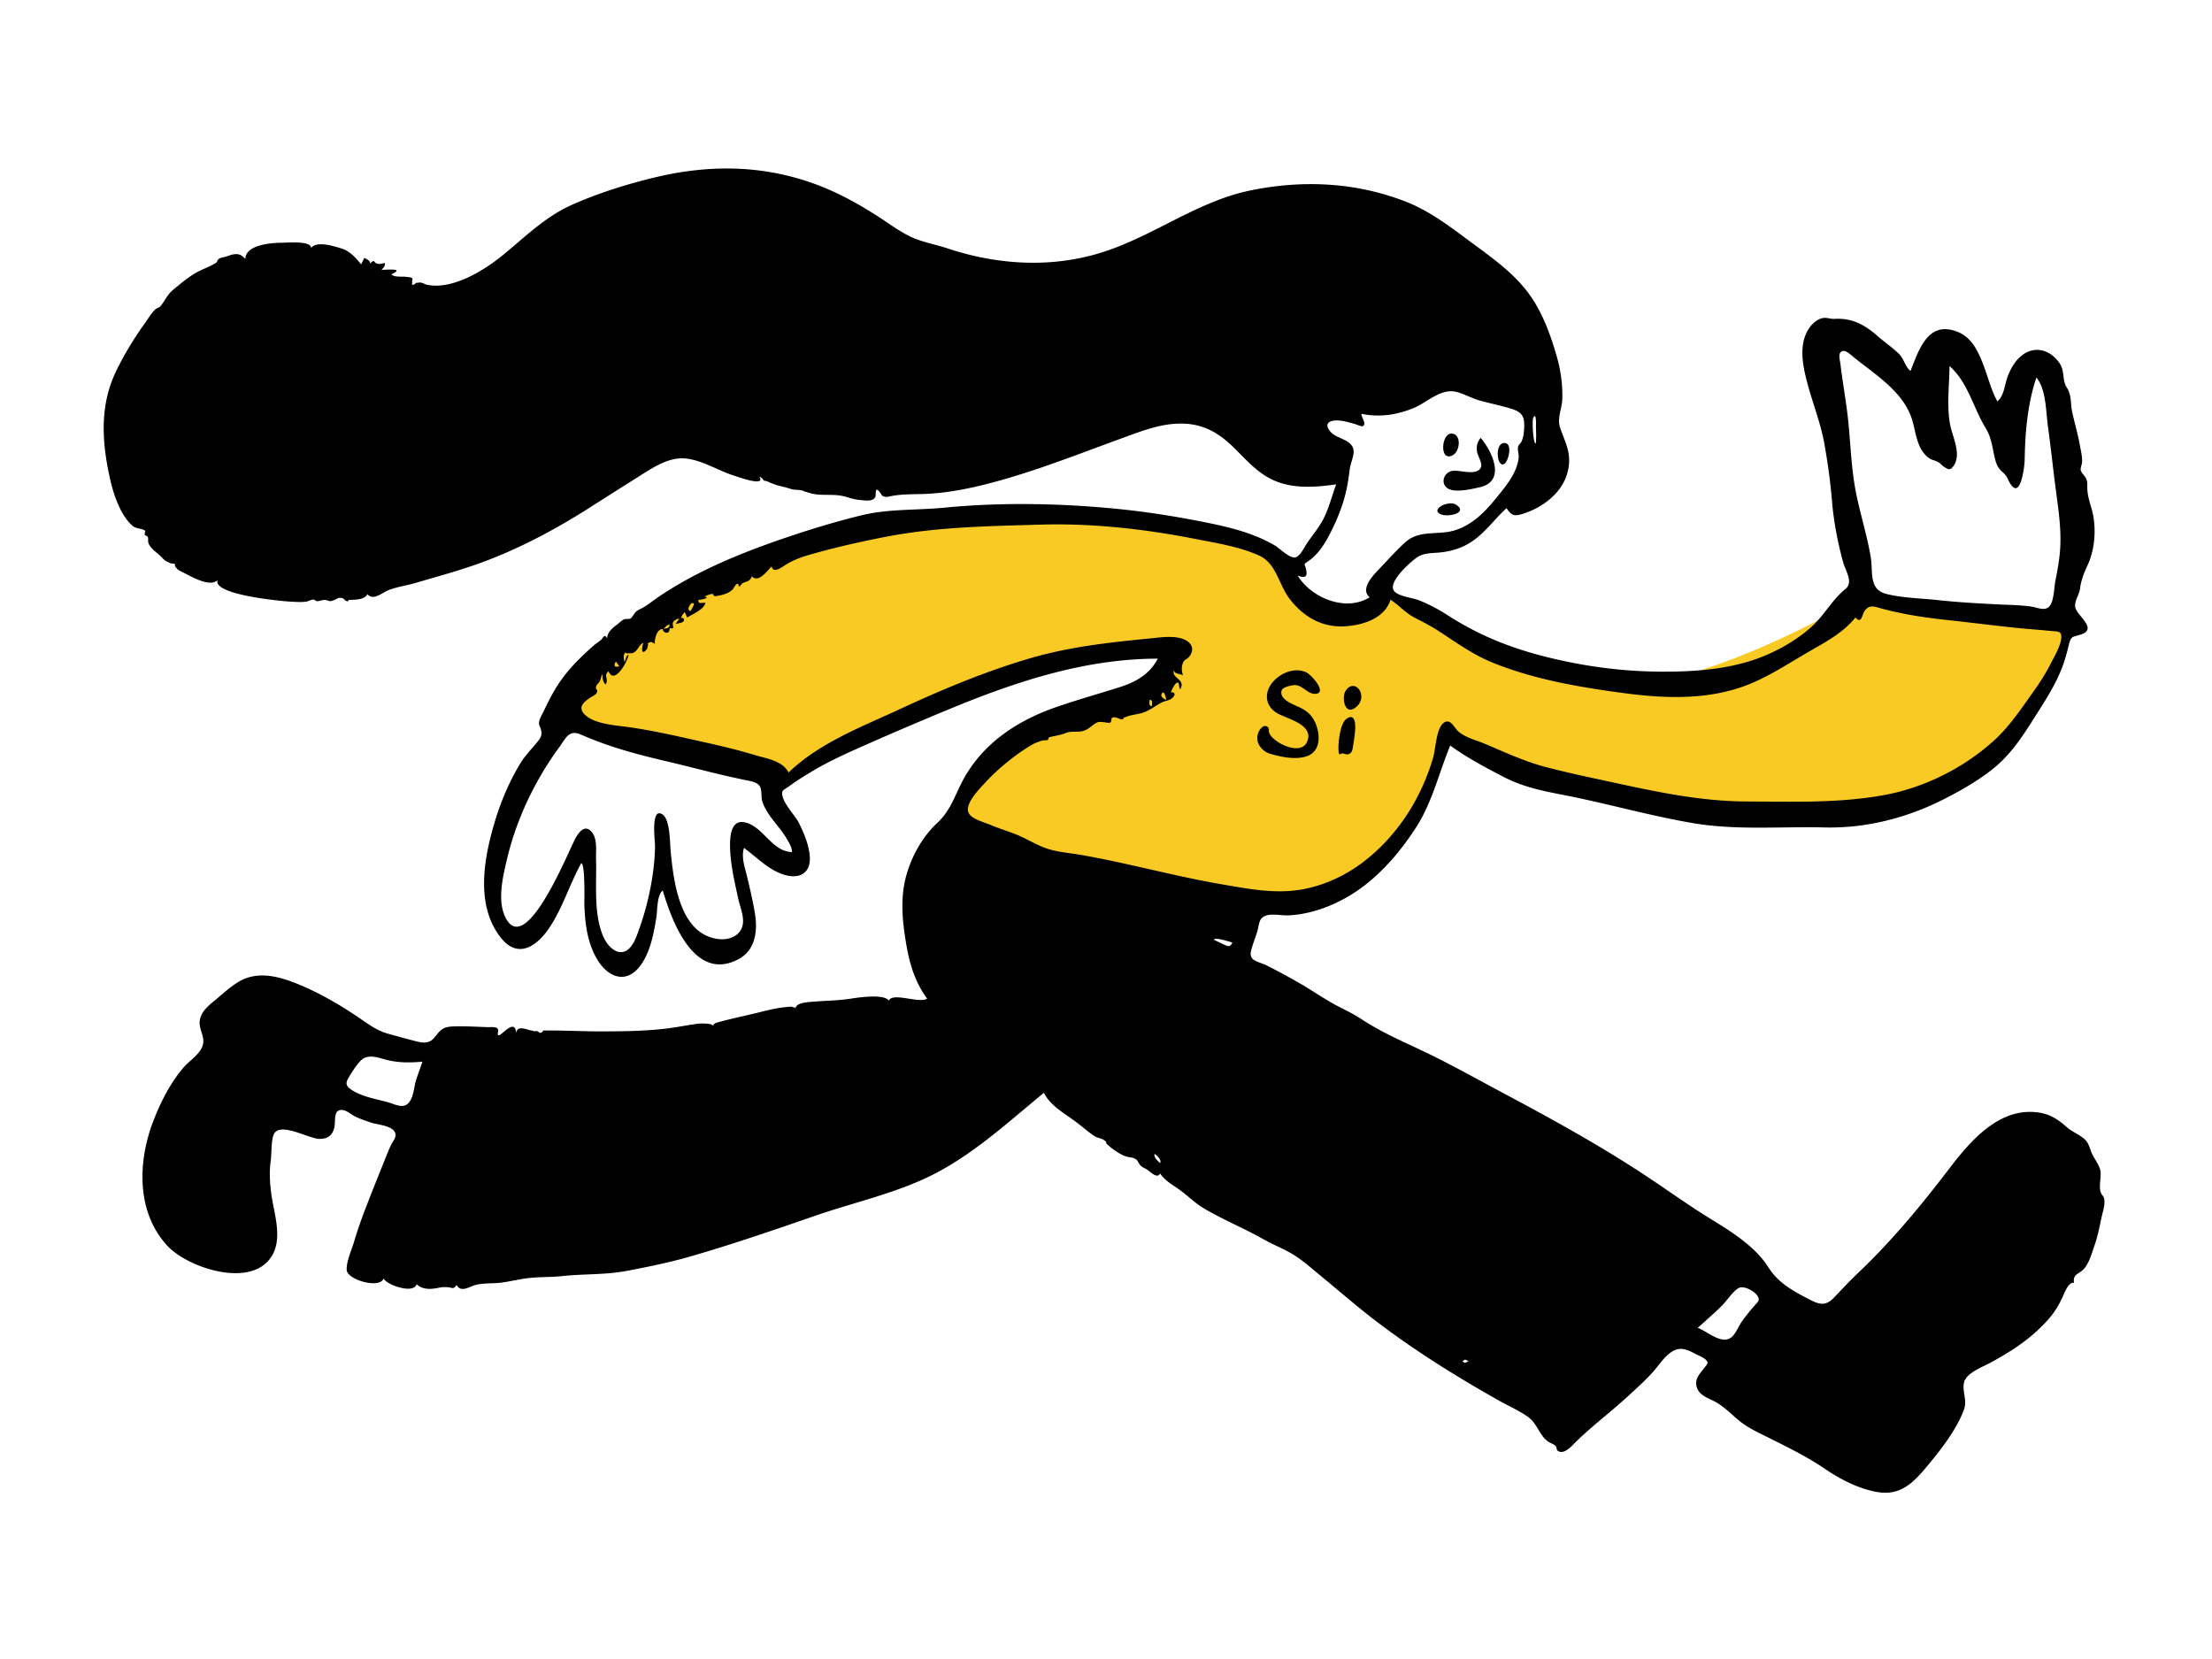<svg xmlns="http://www.w3.org/2000/svg" viewBox="0 0 1024 768"><g fill="#FFFFFF00" fill-rule="evenodd"><path d="M0 0h1024v768H0z"/><path d="M259.983 332.192c32.914 8.777 65.471 19.097 98.11 28.838 3.671 1.096 3.661 1.28 6.945-.698 8.932-5.38 18.034-10.49 27.241-15.386 27.77-14.766 56.315-26.581 86.891-34.098a660.978 660.978 0 0165.813-12.656c-2.248 6.917-6.61 14.128-12 19-4.179 3.776-9.876 5.84-15.04 7.865-15.352 6.021-31.425 10.232-46.513 16.925-15.389 6.827-25.11 21.019-28.033 37.485-.547 3.08-.514 3.549 2.014 5.103 2.833 1.743 6.277 2.763 9.401 3.827 25.083 8.543 51.533 13.804 77.47 18.989 13.768 2.753 27.587 5.311 41.477 7.373 8.62 1.28 17.728 2.997 26.483 2.486 37.52-2.189 59.757-46.847 70.741-77.053 33.901 18.364 72.793 30.101 110.764 35.764 46.044 6.867 104.044 7.244 140.438-26.685 17.334-16.16 27.978-38.041 35.798-60.079-25.508-2.187-50.903-6.013-76.2-9.883-4.418-.676-8.833-1.364-13.247-2.064-1.775-.282-4.503-1.279-6.319-1.014-2.757.4-6.317 3.39-8.758 4.715-18.719 10.159-38.07 19.475-58.152 26.624-10.76 3.83-21.932 7.218-33.34 8.352-12.239 1.218-24.77-1.285-36.59-4.273-29.649-7.496-60.666-20.179-85.394-38.457-6.015 8.577-16.873 14.387-27.227 10.248-11.339-4.533-17.643-16.421-23.719-26.198-2.212-3.56-6.384-3.585-10.5-4.635-11.497-2.933-23.135-5.324-34.83-7.308-38.406-6.515-77.896-8.725-116.658-4.231-37.824 4.386-75.062 16.587-108.413 34.926-14.508 7.978-28.634 17.222-40.689 28.643-7.614 7.213-16.51 16.653-17.964 27.555" fill="#f9ca24"/><path d="M374.245 84.124c11.87 3.974 22.58 9.813 33.042 16.612 5.098 3.313 10.198 7.19 15.832 9.536 5.002 2.081 10.462 3.028 15.599 4.738 23.015 7.662 47.988 9.203 71.392 1.837 23.857-7.509 44.107-23.635 68.779-28.693 24.062-4.933 48.532-3.842 71.637 5.091 11.223 4.34 20.687 11.63 30.264 18.73 9.178 6.804 18.807 13.515 25.91 22.598 6.979 8.92 11.007 20.02 14.08 30.814a65.022 65.022 0 012.464 19.128c-.088 4.53-2.484 8.906-1.075 13.285 1.977 6.141 4.855 10.655 4.113 17.492-.6 5.506-3.102 10.251-7.014 14.116-4.014 3.965-8.817 6.688-14.168 8.408-4.047 1.301-5.326.972-7.68-2.556-6.584 5.962-11.288 13.496-19.54 17.434-4.095 1.956-8.29 2.898-12.803 3.185-3.42.217-6.555.316-9.443 2.395-3.031 2.183-14.111 11.92-9.872 15.75 2.473 2.234 8.24 2.677 11.386 3.961a76.736 76.736 0 0112.627 6.578c14.61 9.435 29.153 15.321 46.048 19.544 17.54 4.384 35.225 6.756 53.32 6.821 16.439.06 33.66-1.189 48.904-7.844 7.317-3.194 14.379-7.43 20.364-12.734 5.973-5.292 9.639-12.65 15.776-17.576 3.972-3.188.298-8.096-.93-12.472-2.495-8.902-4.405-19.036-5.163-28.24-.736-8.943-1.966-17.859-3.555-26.707-1.683-9.38-5.191-18.11-7.67-27.272-1.826-6.755-3.664-14.683-1.546-21.58 1.05-3.423 3.38-7.039 6.693-8.672 2.962-1.46 4.788-.065 7.442-.222 7.787-.458 13.799 2.717 19.675 7.912 3.175 2.807 6.853 5.265 9.877 8.205 2.353 2.286 2.91 5.975 5.418 8.002 4.117-10.507 8.43-23.864 22.394-17.855 11.047 4.755 12.468 22.621 17.827 31.935 3.013-2.48 3.35-7.367 4.523-10.824 1.213-3.578 3.256-7.357 6.136-9.888 6.292-5.528 13.967-3.308 18.298 3.314 2.315 3.54.937 7.604 3.235 11.1 2.28 3.467 1.568 7.518 2.499 11.556 1.18 5.118 2.606 10.161 3.557 15.337.44 2.393 1.079 5.091.968 7.547-.047 1.018-.871 2.77-.617 3.774.33 1.315 1.893 2.498 2.465 3.8.77 1.747.485 3.018.572 4.821.159 3.246 1.027 5.91 1.959 9.115 2.348 8.075 1.753 18.296-1.724 25.943-1.803 3.964-3.067 6.847-3.603 11.09-.346 2.738-2.41 5.233-2.286 8.177.173 4.097 11.133 10.415 2.48 13.133-3.613 1.135-4.387.542-5.374 4.67-.98 4.098-2.09 8.085-3.697 11.99-3.408 8.284-8.45 15.702-13.205 23.247-5.148 8.167-10.553 16.06-18.16 22.15-7.053 5.646-15.137 10.24-23.188 14.305-16.962 8.564-35.835 13.345-54.88 12.882-20.308-.495-40.907 1.424-61.032-2.025-20.606-3.532-40.71-9.378-61.231-13.299-9.22-1.762-17.812-3.683-26.2-8.033-8.51-4.412-17-8.918-24.786-14.544-5.364 12.855-8.252 26.255-15.942 38.081-6.712 10.321-14.808 20.025-24.717 27.426-9.68 7.231-22.326 12.64-34.514 13.104-3.72.141-9.437-1.49-12.105 1.311-1.336 1.402-1.472 4.188-2.002 5.988-.901 3.064-2.208 6.053-2.933 9.166-1.1 4.72 3.332 4.793 7.216 6.71 5.208 2.57 10.294 5.376 15.329 8.267 5.144 2.955 10.049 6.354 15.2 9.263 4.425 2.497 8.993 4.424 13.252 7.253 10.065 6.688 21.093 11.148 31.9 16.441 11.572 5.668 22.825 11.991 34.196 18.045 22.522 11.993 45.113 24.44 66.377 38.574 9.926 6.598 19.468 13.468 29.647 19.707 9.494 5.821 20.332 12.636 26.376 22.186 4.713 7.448 11.485 10.976 19.278 15.035 4.593 2.392 7.434 2.845 11.164-1.07 3.66-3.842 7.199-7.663 11.062-11.329 15.837-15.029 29.386-31.48 42.593-48.785 9.805-12.848 23.249-28.274 41.257-25.459 5.399.845 8.984 3.357 12.977 6.892 2.709 2.4 7.604 3.968 9.41 7.074 1.043 1.794 1.48 4.093 2.53 5.975 1.1 1.968 2.466 3.887 3.2 6.04 1.243 3.641-1.436 9.427 1.236 12.393 1.956 2.172.137 7.287-.397 9.741-.986 4.54-1.824 9.147-3.384 13.531-1.23 3.45-2.436 8.18-5.024 10.872-2.31 2.403-5.017 2.167-4.414 6.328-2.5-.832-4.647 5.151-5.352 6.66-1.894 4.053-3.962 7.384-7.012 10.744-7.711 8.493-16.54 14.24-26.54 19.64-3.648 1.968-11.213 4.708-12.061 9.26-.813 4.372 1.682 7.922-.072 12.592-3.647 9.715-11.846 19.958-18.538 27.796-6.02 7.05-11.857 11.762-21.51 10.106-8.55-1.465-17.01-5.829-24.126-10.668-8.57-5.829-17.65-10.212-26.906-14.839-4.555-2.276-9.113-4.378-13.061-7.649-3.67-3.04-6.853-6.464-11.106-8.722-3.03-1.609-6.987-2.748-8.25-6.329-1.377-3.905 1.138-6.342 3.278-9.14 1.437-1.88 2.23-2.17.99-3.68-.99-1.204-3.71-2.225-5.075-2.958-3.305-1.774-6.608-3.325-10.141-1.376-3.941 2.174-6.635 6.67-9.588 9.936-3.538 3.912-7.513 7.478-11.393 11.046-7.697 7.08-16.131 13.422-23.65 20.667-1.72 1.656-5.105 5.856-7.942 5.061-2.095-.586-.993-1.83-2.073-2.788-1.162-1.03-2.15-1.043-3.637-2.158-3.701-2.77-4.831-8.086-8.713-10.955-3.99-2.949-8.916-5.069-13.236-7.496-19.718-11.08-38.926-23.03-56.95-36.726-9.036-6.867-17.572-14.319-26.326-21.533-4.12-3.395-8.3-7.116-12.881-9.875-4.18-2.516-8.824-4.274-13.082-6.688-9.122-5.17-18.881-9.129-27.911-14.467-4.246-2.51-7.393-5.882-11.342-8.678-3.458-2.447-6.337-3.897-8.91-7.46-1.223 2.691-4.578-.82-5.79-1.645-.953-.65-2.175-1.11-3.06-1.853-.89-.748-1.427-2.413-2.103-2.933-1.496-1.152-3.234-.889-5.243-1.61-2.685-.963-6.226-3.529-8.29-5.489-1.43-1.355.902-.289-1.512-1.95-1.123-.775-3.05-.983-4.312-1.803-2.996-1.944-5.747-4.44-8.608-6.587-5.183-3.885-11.886-7.422-14.828-13.48-15.803 12.976-31.064 27.06-49.211 36.77-17.528 9.38-37.802 13.64-56.517 20.111-19.257 6.658-38.706 13.351-58.286 18.995-9.52 2.743-19.335 4.713-29.064 6.567-9.98 1.902-19.822 1.335-29.836 2.41-4.923.528-9.852.357-14.773.834-4.532.44-8.927 1.59-13.427 2.19-3.967.527-8.441.081-12.256 1.16-2.8.791-6.496 3.597-8.546-.054-1.502 2.25-1.98 1.187-3.935 1.044-2.086-.154-2.714-.064-4.756.327-3.321.634-6.986.88-9.805-1.73-1.29 4.675-13.79.424-15.28-2.666-1.68 4.95-16.862.68-17.082-3.966-.185-3.932 2.426-9.586 3.504-13.28 1.759-6.029 3.939-11.926 6.217-17.775 2.41-6.185 4.88-12.35 7.36-18.509 1.089-2.706 2.118-5.455 3.36-8.095.61-1.295 2.198-3.227 2.172-4.723-.077-4.37-7.91-4.68-11.222-5.77-2.505-.826-5.048-1.696-7.427-2.839-1.727-.83-3.8-2.736-5.71-3-4.38-.606-3.387 4.35-3.863 7.395-.611 3.918-2.77 5.933-6.92 5.962-4.848.033-18.673-8.304-21.281-1.949-1.223 2.977-.891 8.687-1.34 11.886-.735 5.244-.443 10.46.275 15.688 1.179 8.61 5.07 19.501.69 27.754-8.745 16.483-39.07 6.55-48.748-3.825-14.254-15.279-13.838-38.177-7.008-56.676 3.32-8.997 8.132-18.638 14.42-25.955 2.795-3.25 8.11-6.388 9.032-10.855.766-3.705-2.114-7.119-1.508-10.916.72-4.507 4.533-7.24 7.8-9.974 3.403-2.845 6.713-5.946 10.59-8.15 8.97-5.097 19.145-2.02 28.064 1.723 9.753 4.093 19.096 9.582 27.808 15.557 4.313 2.957 7.97 5.618 13.084 7.05a710.908 710.908 0 0011.82 3.205c3.718.972 6.85 1.695 9.46-1.518 2.87-3.536 3.822-4.965 8.79-5.117 5.293-.16 10.589.134 15.876.336 1.117.043 3.653-.305 4.534.626.785.83-.352 2.56.379 3.085 1.154.828 7.71-8.433 8.27-.936.359-3.639 4.178-1.877 6.307-1.398.775.174 1.548.38 2.315.55.832-.278 1.524-.065 2.07.637.876.187 1.468-.147 1.777-1 9.252-.134 18.585.45 27.86.4 10.726-.057 21.513-.162 32.138-1.715 3.936-.576 7.874-1.37 11.817-1.853 1.807-.22 3.323-.028 5.086.09a3.999 3.999 0 011.75.8c.269-.53.67-.932 1.202-1.205 6.748-1.976 13.69-3.316 20.547-5.04 4.8-1.208 8.824-2.14 13.602-2.48l.906-.058 1.92.566a3.282 3.282 0 011.37-1.602c1.559-.638 2.882-.885 4.56-1.056 6.684-.682 13.24-.612 19.558-1.589 3.327-.515 15.483-2.4 17.725.9 1.719-4.018 14.097 1.451 17.722-.922-5.625-7.672-8.076-15.88-9.668-25.158-1.735-10.106-2.825-20.737-.26-30.803 2.365-9.275 7.516-18.795 14.556-25.32 6.808-6.31 8.405-13.86 12.948-21.648 9.464-16.228 25.057-26.142 42.428-32.129 9.46-3.26 19.077-5.973 28.619-8.969 7.75-2.433 14.239-5.915 18.159-13.358-33 0-64.577 10.235-94.793 22.65a1681.464 1681.464 0 00-44.841 19.21c-7.557 3.363-15.03 6.96-22.08 11.303l-1.949 1.2c-2.272 1.406-4.53 2.845-6.648 4.465-.505.387-3.262 1.995-3.424 2.532-1.26 4.176 5.68 10.892 7.483 14.474 2.453 4.878 4.856 10.582 5.158 16.081.359 6.577-3.835 9.868-10.298 8.518-7.904-1.65-13.888-8.238-20.164-12.818-1.4 4.203.408 9.038 1.388 13.134 1.344 5.618 2.68 11.321 3.636 17.021 1.35 8.057.39 17.15-7.625 21.371-20.427 10.757-30.841-17.625-34.99-31.803-2.803 2.022-2.476 9.431-2.992 12.53-.991 5.96-2.128 12.36-4.775 17.834-2.028 4.192-5.474 9.087-10.546 9.54-5.501.49-9.935-4.24-12.4-8.606-4.257-7.54-5.261-15.947-5.597-24.399-.075-1.862.465-19.103-1.417-19.594-5.534 9.915-8.621 20.94-15.122 30.396-5.697 8.287-14.27 13.907-21.973 4.326-11.93-14.838-8.112-36.28-3.225-52.975 2.842-9.708 6.71-18.975 11.925-27.656 2.162-3.6 4.779-6.303 7.464-9.477 2.214-2.618 3.066-3.847 2.11-6.864-.555-1.759-1.081-1.823-.585-3.768.357-1.395 1.427-3.112 2.038-4.408 1.748-3.703 3.583-7.357 5.724-10.85 4.577-7.464 10.809-13.673 17.358-19.43l.658-.577-.031.029c-.422.388 2.642-1.946 2.579-1.952l-.017.007.08-.048c1.131-.74 1.561-3.168 2.847-1l.094.162c.2-3.19 2.887-5.003 5.19-6.79.859-.666 1.717-1.59 2.759-1.989.725-.277 2.41-.005 2.936-.392 1.02-.75 1.52-2.239 2.49-3.124.972-.885 2.314-1.299 3.42-1.974 2.71-1.655 5.202-3.68 7.847-5.445 5.618-3.748 11.484-7.125 17.494-10.202 12.644-6.475 26.064-11.685 39.494-16.28 11.836-4.05 24.104-7.802 36.26-10.752 12.479-3.029 25.593-2.275 38.337-3.52 25.974-2.539 53.39-2.027 79.353.507 12.724 1.242 25.376 3.184 37.925 5.612 12.17 2.354 24.83 5.033 35.64 11.397 2.305 1.356 6.467 5.705 9.168 5.545 2.274-.134 4.247-4.329 5.315-5.982 2.539-3.926 5.73-7.534 7.887-11.67 2.655-5.096 4.015-10.823 6.013-16.184-9.263 1.277-18.992 2.105-27.883-1.444-8.051-3.214-13.477-9.637-19.491-15.568-6.335-6.247-13.12-10.48-22.182-11.054-10.28-.652-19.551 3.037-29.007 6.475-19.978 7.264-39.952 15.245-60.512 20.724-10.048 2.678-20.38 4.792-30.791 5.268-5.301.241-10.666.003-15.91.982-2.173.405-2.825.744-4.544-.216.233.131-2.188-3.895-2.668-2.328-.463 1.51.294 2.69-1.03 3.828-1.553 1.336-4.925.686-6.725.532-2.696-.23-4.845-1.145-7.441-1.754-4.013-.94-8.51-.32-12.6-.835-1.9-.239-3.278-.718-4.987-1.244-1.791-.55-.637-.48-2.482-.716-1.634-.208-2.56.007-4.537-.636-1.77-.575-3.404-.97-5.213-1.393-1.657-.385-2.994-1.078-4.535-1.529 1.936.567-2.487-1.186-2.295-.72l.017.03-.016-.015c-.48-.541-1.036-1.629-1.987-1.797l-.195-.022c3.128 4.802-10.623-.272-11.534-.549-7.6-2.312-15.383-7.56-23.324-8.043-7.752-.472-15.271 4.811-21.512 8.73a4235.462 4235.462 0 00-22.548 14.282c-16.596 10.565-34.567 20.015-53.192 26.436-9.06 3.123-18.342 5.628-27.531 8.333-4.143 1.22-8.667 1.72-12.626 3.47-2.676 1.181-6.533 4.718-9.237 1.585-1.09 2.741-6.377 2.601-8.62 2.686-.344.013.21.67-.58.615-1.161-.082-1.472-1.21-2.387-1.446-1.86-.478-2.052.238-3.894.95-2.393.922-1.937.123-4.053-.095-1.211-.125-2.494.54-3.707.578-.493.016-1.14-.805-1.853-.793-.686.013-2.294.832-3.202.968-2.274.342-4.95.115-7.243.013-3.281-.147-36.143-3.077-33.785-9.947-3.954 3.648-13.126-2.315-17.248-4.209-1.535-.705-1.634-1.39-2.5-2.185.24-.955-.17-1.38-1.226-1.279-.226-.026-.453-.05-.678-.077-1.811-.923-2.456-.902-3.898-2.52-1.923-2.162-5.463-4.116-6.46-6.932-.267-.756.017-2.06-.255-2.655-.348-.762-1.264-.674-1.476-1.292-.074-.216.28-1.633.254-1.656-1.663-1.392-4.007-.732-5.934-2.403-5.325-4.62-8.538-13.89-10.07-20.472-4.007-17.215-5.375-34.525 2.402-50.808 3.78-7.917 8.408-15.447 13.518-22.57 1.414-1.97 2.895-4.57 4.699-6.234.81-.747 1.87-.9 2.265-1.347 2.108-2.385 3.2-5.452 6.026-7.773 3.145-2.585 6.246-5.242 9.72-7.38 3.188-1.963 7.158-3.23 10.08-5.066.803-.504.527-1.299 1.398-1.898.923-.635 2.117-.684 3.163-.993 1.24-.365 2.78-1.038 4.068-1.149 2.405-.209 3.212.48 5.026 2.188 0-6.573 12.104-7.488 17-7.5 2.259-.006 13.61-1.019 13.393 2.441 2.586-3.418 10.448-.875 13.868.15 4.104 1.23 6.7 4.236 9.333 7.448l1.466-3.055c.747.522 3.273 1.39 2.459 2.767 2.957-2.609 1.29-.46 3.823.004 1.113.204 2.072-.207 3.243-.346.097 1.546-.574 2.047-1.531 3.125 2.294.043 11.11-.873 4.585 2.01.872 1.56 5.01 1.012 6.465 1.222.77.111 2.692.151 3.152.715.303.371-.23 1.397-.162 1.488.622.843-.67 1.276.606 1.52.314.06 1.307-.937 1.532-.933 1.655.026.494-.303 2.249-.05.619.09 1.807.795 2.602.958 11.986 2.453 26.637-6.775 35.344-13.919 10.406-8.536 19.464-17.66 31.974-23.2 12.102-5.36 25.584-9.586 38.446-12.65 23.785-5.669 47.405-5.768 70.806 2.067zm302.768 546.202l1.155.614 1.645-.833c-1.572-.746-1.68-1.073-2.8.22zm127.73-33.998c-2.882 1.82-5.357 5.93-7.881 8.381-3.543 3.442-7.248 6.714-10.946 9.987 4.264 1.48 10.449 7.465 15.062 4.753 2.285-1.343 3.728-5.293 5.174-7.388 2.238-3.244 4.854-6.289 7.484-9.218 2.71-3.019-5.87-8.423-8.892-6.515zM534.45 534.193c1.143.48 3.645 3.237 2.484 4.203-1.176-1.36-2.755-2.343-2.484-4.203zm-366.955-43.646c-2.087 1.803-4.44 5.568-5.893 7.94-1.637 2.67-1.695 4.016.805 5.798 4.83 3.445 11.849 4.456 17.452 6.063 2.99.858 6.689 3.016 9.23.288 2.516-2.7 2.522-7.73 3.654-11.078.917-2.712 1.898-5.4 2.85-8.1-5.281.531-10.592.568-15.784-.614-3.77-.857-8.981-3.178-12.314-.297zm91.217-144.366c-4.264 5.791-8.068 11.925-11.422 18.286-5.55 10.53-9.864 21.708-12.597 33.298-1.937 8.211-4.767 19.755-.344 27.632 9.635 17.16 29.19-32.376 32.176-37.557 1.777-3.085 4.535-6.394 7.59-2.428 2.506 3.255 1.69 8.472 1.806 12.305.346 11.392-1.244 25.035 3.31 35.754 1.496 3.518 5.456 8.6 9.926 7.001 4.007-1.434 6.009-8.335 7.248-11.89 3.919-11.247 6.699-24.994 6.826-36.895.025-2.39-2.12-18.197 3.41-14.7 3.619 2.286 3.47 13.383 3.822 17.014 1.375 14.186 4.177 38.277 21.778 40.664 3.875.526 8.26-.39 10.53-3.875 2.82-4.329-.016-10.15-1.004-14.7-1.703-7.844-3.632-15.93-3.802-24.005-.104-4.95.383-13.179 7.336-11.269 8.379 2.301 11.923 13.262 21.333 13.63.009-2.207-1.212-4.005-2.247-5.848-3.348-5.957-9.446-11.058-11.51-17.648-.677-2.162.027-5.413-1.312-7.215-1.265-1.7-4.12-2.137-6.03-2.522-12.708-2.567-25.202-6.042-37.852-9-13.523-3.163-26.061-6.58-38.725-12.149-5.706-2.509-7.01 1.722-10.246 6.117zm303.215 88.852c1.866.886 3.716 1.81 5.604 2.647 1.642.731 2.286.15 2.94-1.385-1.185-.245-7.855-2.615-8.544-1.262zm-80.078-192.169c-24.182.71-47.824 1.018-71.658 5.61-11.4 2.195-22.573 4.74-33.752 7.857-4.722 1.317-8.885 2.69-13.003 5.317-1.531.976-5.584 4.041-6.206.538-2.036 1.951-6.006 7.907-9.261 4.598-.571 2.392-2.35 2.318-4.086 3.131-.611.286-.944 1.26-1.73 1.612-.198.088-.264-1.279-.552-1.302-1.037-.082-1.855 2.102-2.451 2.66-1.435 1.334-2.78 1.945-4.681 2.43-.826.276-1.673.453-2.54.531-1.021.42-1.633.118-1.835-.903-1.41.023-2.44.535-3.916 1.203 3.185.73-2.173 1.533-2.885 1.614-.088 2.38 1.946.872 3.26 1.365-.608 2.987-6.144 5.267-8.422 6.732l-1.168-2.483a6.59 6.59 0 00-1.467 2.103c-.235.96-.917 1.292-2.045.996-1.056.838-1.214.45-1.863 1.63-.671 1.223 1.313 3.603-1.57 2.578 0 4.062-3.772 1.6-3.111.546-2.854-.276-4.072 4.948-3.752 6.986-1.365-1.352-2.202-1.181-3.573-.125l-.12.095.07-.051c1.056-.714-.03 2.204.065 2.17l.013-.012c-2.898 3.82-2.625-.457-1.728-2.71-1.964.787-2.336 2.917-3.912 4.12-1.403 1.07-1.798.572-3.005.732-1.86.246-1.298-1.283-2.113.765-.345.868.178 2.423.178 3.37.806-1.102.5-2.845 1.957-3.476-.435 3.193-6.645 14.163-9.256 7.698-2.54 1.765.259 3.7-1.408 6.063-1.24-1.196-1.537-3.099-1.398-4.729-.78 1.036-.754 2.345-1.364 3.393-.636 1.093-1.302 1.181-1.61 2.37-.464 1.803 1.125.92.286 2.833-.421.961-2.393 1.802-3.17 2.343-2.717 1.894-5.465 4.088-2.827 7.236 4.13 4.927 15.016 5.491 20.862 6.32 12.466 1.765 24.615 4.698 36.897 7.415 7.396 1.637 14.64 3.46 21.894 5.642 5.209 1.566 12.404 2.54 15.153 7.933 14.52-13.882 33.882-21.125 51.802-29.45 19.41-9.018 39.454-17.39 60.016-23.417 18.23-5.344 36.929-7.372 55.763-9.214 4.963-.486 12.616-1.729 17.039 1.32 2.73 1.882 2.857 4.732.766 7.25-1.132 1.364-2.354 1.01-3.046 3.442-.536 1.88-.242 3.304.249 5.165-1.255-.983-3.504-.397-4.148-2.133l-.063-.194-.06.206c-.858 3.388 5.133 3.856 3.296 7.918l-.12.248c-.634 1.241-.636-2.74-1.195-2.769-1.52-.079-2.765 3.471-3.39 4.455 2.827 0 1.75 2.056.234 3.094-1.083.741-2.91.956-4.167 1.568-2.51 1.224-4.715 3.018-7.29 4.185-2.817 1.28-5.295 1.358-8.094 2.117-.433.117-2.152.761-2.326.776-.237.021-.291.747-.493.775-1.79.253-3.141-1.408-4.873-.73-.663.26-.32 1.878-.894 2.245-.635.405-2.434-.112-3.202-.155-1.848-.106-2.132-.35-3.598.507-2.52 1.472-3.803 3.462-7.2 3.823-2.656.283-4.368-.219-6.896.777-2.558 1.007-4.981 1.23-7.474 1.905-.316.086-.4 1.167-.657 1.242-.825.244-1.811.058-2.6.3-1.81.557-3.278 1.053-4.96 2.052-7.387 4.391-15.516 10.982-21.31 17.31-2.644 2.89-10.021 10.166-7.615 14.348 1.543 2.683 6.87 3.987 9.528 5.12 3.963 1.691 8.06 2.922 12.067 4.488 4.98 1.948 9.5 4.974 14.58 6.67 4.905 1.637 10.152 1.96 15.218 2.834 21.918 3.78 43.39 9.86 65.322 13.63 12.027 2.067 24.306 4.535 36.522 2.586 10.766-1.718 21.075-6.48 29.674-13.133 15.648-12.106 26.552-29.295 32.036-48.204 1.132-3.906 1.37-13.677 5.024-16.067 3.044-1.99 4.64 2.396 6.616 4.13 3.209 2.814 7.912 3.903 11.773 5.51 9.558 3.974 18.242 8.17 28.343 10.86 10.242 2.724 20.626 4.861 30.98 7.108 20.988 4.555 41.022 8.863 62.594 8.933 21.347.068 42.775.871 63.885-3.06 18.466-3.44 37.039-12.835 50.843-25.59 6.97-6.442 12.347-14.577 17.828-22.266 2.94-4.124 5.673-8.399 7.969-12.918 1.688-3.32 4.59-8.13 4.887-11.896.264-3.365-1.703-2.887-5.065-3.23-5.171-.529-10.364-.864-15.538-1.396-10.436-1.07-20.836-2.435-31.267-3.544-10.645-1.132-21.22-2.667-31.561-5.487-3.092-.843-5.377-1.906-7.56 1.098-1.407 1.934-1.381 6.347-4.318 3.107-5.646 7.13-13.902 11.398-21.617 15.872-8.347 4.841-16.46 10.168-25.308 14.077-19.062 8.424-40.068 7.756-60.3 5.057-20.553-2.743-41.383-6.28-60.698-14.103-8.86-3.587-16.472-9.045-24.417-14.253-3.742-2.453-7.623-4.47-11.596-6.515-4.48-2.304-7.217-5.72-11.267-8.383-2.731 8.89-13.231 11.945-21.524 12.342-10.355.496-18.726-4.448-25.006-12.478-5.214-6.666-6.227-16.637-14.297-20.286-9.207-4.162-20-5.816-29.853-7.752-23.142-4.545-47.606-7.264-71.188-6.57zm122.76 68.341c2.602 1.164 10.17 9.87 4.165 9.996-3.816.081-6.059-4.706-10.274-3.98-1.89.325-4.717.977-5.182 2.436-1.158 3.633 4.188 5.973 6.5 6.982 3.558 1.554 6.485 3.117 8.428 6.672 2.984 5.462 3.767 14.3-3.213 16.742-5.189 1.816-11.673.407-16.794-1.02-4.316-1.205-7.612-5.668-5.625-10.103.563-1.256 2.07-3.47 3.826-2.64 1.395.66.716 1.91 1.144 3.028 1.715 4.484 14.54 10.876 17.492 4.1 3.601-8.265-10.09-10.754-14.27-13.517-5.402-3.57-5.544-9.68-1.422-14.348 3.612-4.09 9.975-6.694 15.224-4.348zm22.618 28.006a95.752 95.752 0 01-.822 5.894c-.292 1.677-.278 3.44-2.205 4.045-1.27.4-2.51-.949-3.733-.053-1.356.994-.707-6.235-.646-6.64.4-2.697 1.13-8.17 3.724-9.843 4.386-2.83 3.943 4.223 3.682 6.597zm-.28-11.298c-4.654 2.947-5.862-5.411-4.01-8.13 4.597-6.747 11.348 3.487 4.01 8.13zm-94.557-4.108c1.33.988.89.444.89 3.074-1.547.068-1.312-2.05-.89-3.074zm5.258-2.275c-.448 1.044 1.566 2.297 2.215 2.46.04-.337-.943-5.42-2.215-2.46zm-252.533-15.27c-1.238 1.794-.539 2.893 1.43 2.188l.162-.062-1.592-2.126zm24.87-17.244l-1.177.498-1.665 1.591c1.619-.315 2.743-.072 2.843-2.089zm6.526-2.52c-.811-1.654-3.598 1.627-3.66 2.395.65-.385 4.604-.469 3.66-2.395zm2.616-5.845c-.677.953-.54 1.717.414 2.292a11.906 11.906 0 001.8-3.467c-1.055-.767-1.838.271-2.214 1.175zm533.619-118.074c-2.041.916-.974 4.07-.775 5.78.947 8.14 2.453 16.198 3.387 24.336 1.31 11.446 1.496 23.03 3.644 34.374 1.96 10.345 5.264 20.391 7.009 30.784 1.167 6.953-1.061 14.987 7.233 17.096 7.458 1.897 15.96 2 23.607 2.834 9.85 1.074 19.715 1.602 29.608 2.081 4.683.226 9.51.285 14.147.995 2.732.418 6.132 2.23 8.233-.299 2.044-2.458 2.049-8.714 2.687-11.852.842-4.143 1.598-8.308 2.01-12.519.935-9.534-.44-18.975-1.702-28.415-1.36-10.176-2.404-20.395-3.811-30.56-.908-6.554-.804-17.136-5.313-22.425-4.112 12.28-5.226 25.316-5.432 38.191-.045 2.764-1.853 18.65-6.661 10.905-1.336-2.154-1.358-3.384-3.435-5.205-2.141-1.877-2.89-3.378-3.614-6.22-1.312-5.148-1.523-9.675-4.36-14.304-5.775-9.422-8.116-21.087-16.715-28.693-.086 8.841-1.364 18.403.28 27.136 1.034 5.488 5.269 13.387 1.777 18.816-1.741 2.708-2.748 1.9-4.797.54-1.313-.872-1.112-1.278-2.761-2.15-1.573-.833-2.811-.794-4.3-1.956-5.27-4.112-5.686-11.257-7.41-17.173-3.802-13.06-16.947-21.126-27.014-29.204-1.096-.879-3.838-3.648-5.522-2.893zm-198.647 26.46c-7.718 3.081-15.676 4.255-23.877 2.514.007 1.802 2.607 4.73.599 5.766-.48.247-3.212-.936-3.744-1.074-2.958-.767-6.944-2.086-10.036-1.457-3.271.666-3.158 2.785-1.02 5.185 3 3.37 10.534 3.506 10.619 9.096.036 2.417-1.454 5.445-1.773 7.938-.476 3.728-.996 7.426-1.872 11.087-1.506 6.294-3.943 12.281-6.847 18.054-2.502 4.973-5.544 10.155-10.203 13.405-3.037 2.118-1.867 1.162-1.271 4.284.399 2.091.332 3.648-2.368 3.132l-1.55-.476c6.333 10.376 22.346 16.916 33.309 9.992-4.623-3.726 1.65-10.222 4.3-12.974 3.967-4.123 8.125-8.867 12.379-12.63 6.513-5.763 15.038-2.959 22.744-5.383 7.799-2.453 13.473-7.988 18.514-14.174 4.49-5.509 10.444-12.25 11.05-19.708.12-1.46-.59-3.172-.331-4.553.262-1.408 1.115-1.59 1.56-2.513.91-1.897 1.132-3.85 1.277-6.022.472-7.088-1.78-8.2-8.437-10.032-3.88-1.068-7.811-1.906-11.696-2.949-3.71-.995-7.016-2.91-10.672-3.978-7.697-2.249-13.876 4.763-20.654 7.47zm19.836 44.541c6.122 3.714-3.53 6.092-7.092 4.45-4.812-2.218 3.673-6.524 7.092-4.45zm11.53-30.88c5.557 6.638 11.734 20.132-.435 22.863-3.756.843-9.567 2.205-13.344 1.172-5.395-1.477-3.986-8.517 1.395-8.826 3.188-.183 10.504 2.34 12.398-1.364 1.028-2.008-1.309-5.199-1.664-7.203-.457-2.579-.039-4.64 1.65-6.643zm-331.72 19.936l.004.007c.02.027.05.06.094.098l.021.018-.04-.039-.08-.084zm342.727-17.563c3.859-.01 1.946 8.188.03 9.588-3.436 2.512-4.903-9.578-.03-9.588zm-25.44 6.18c-4.478.543-3.469-10.173.611-10.502 5.355-.433 4.566 9.875-.61 10.502zm38.737-17.786c-.536 1.092-.126 11.724 1.157 11.925.345-2.597.154-5.208.118-7.816l-.006-.66c.03.042.242-6.53-1.27-3.449z" fill="#000"/></g></svg>